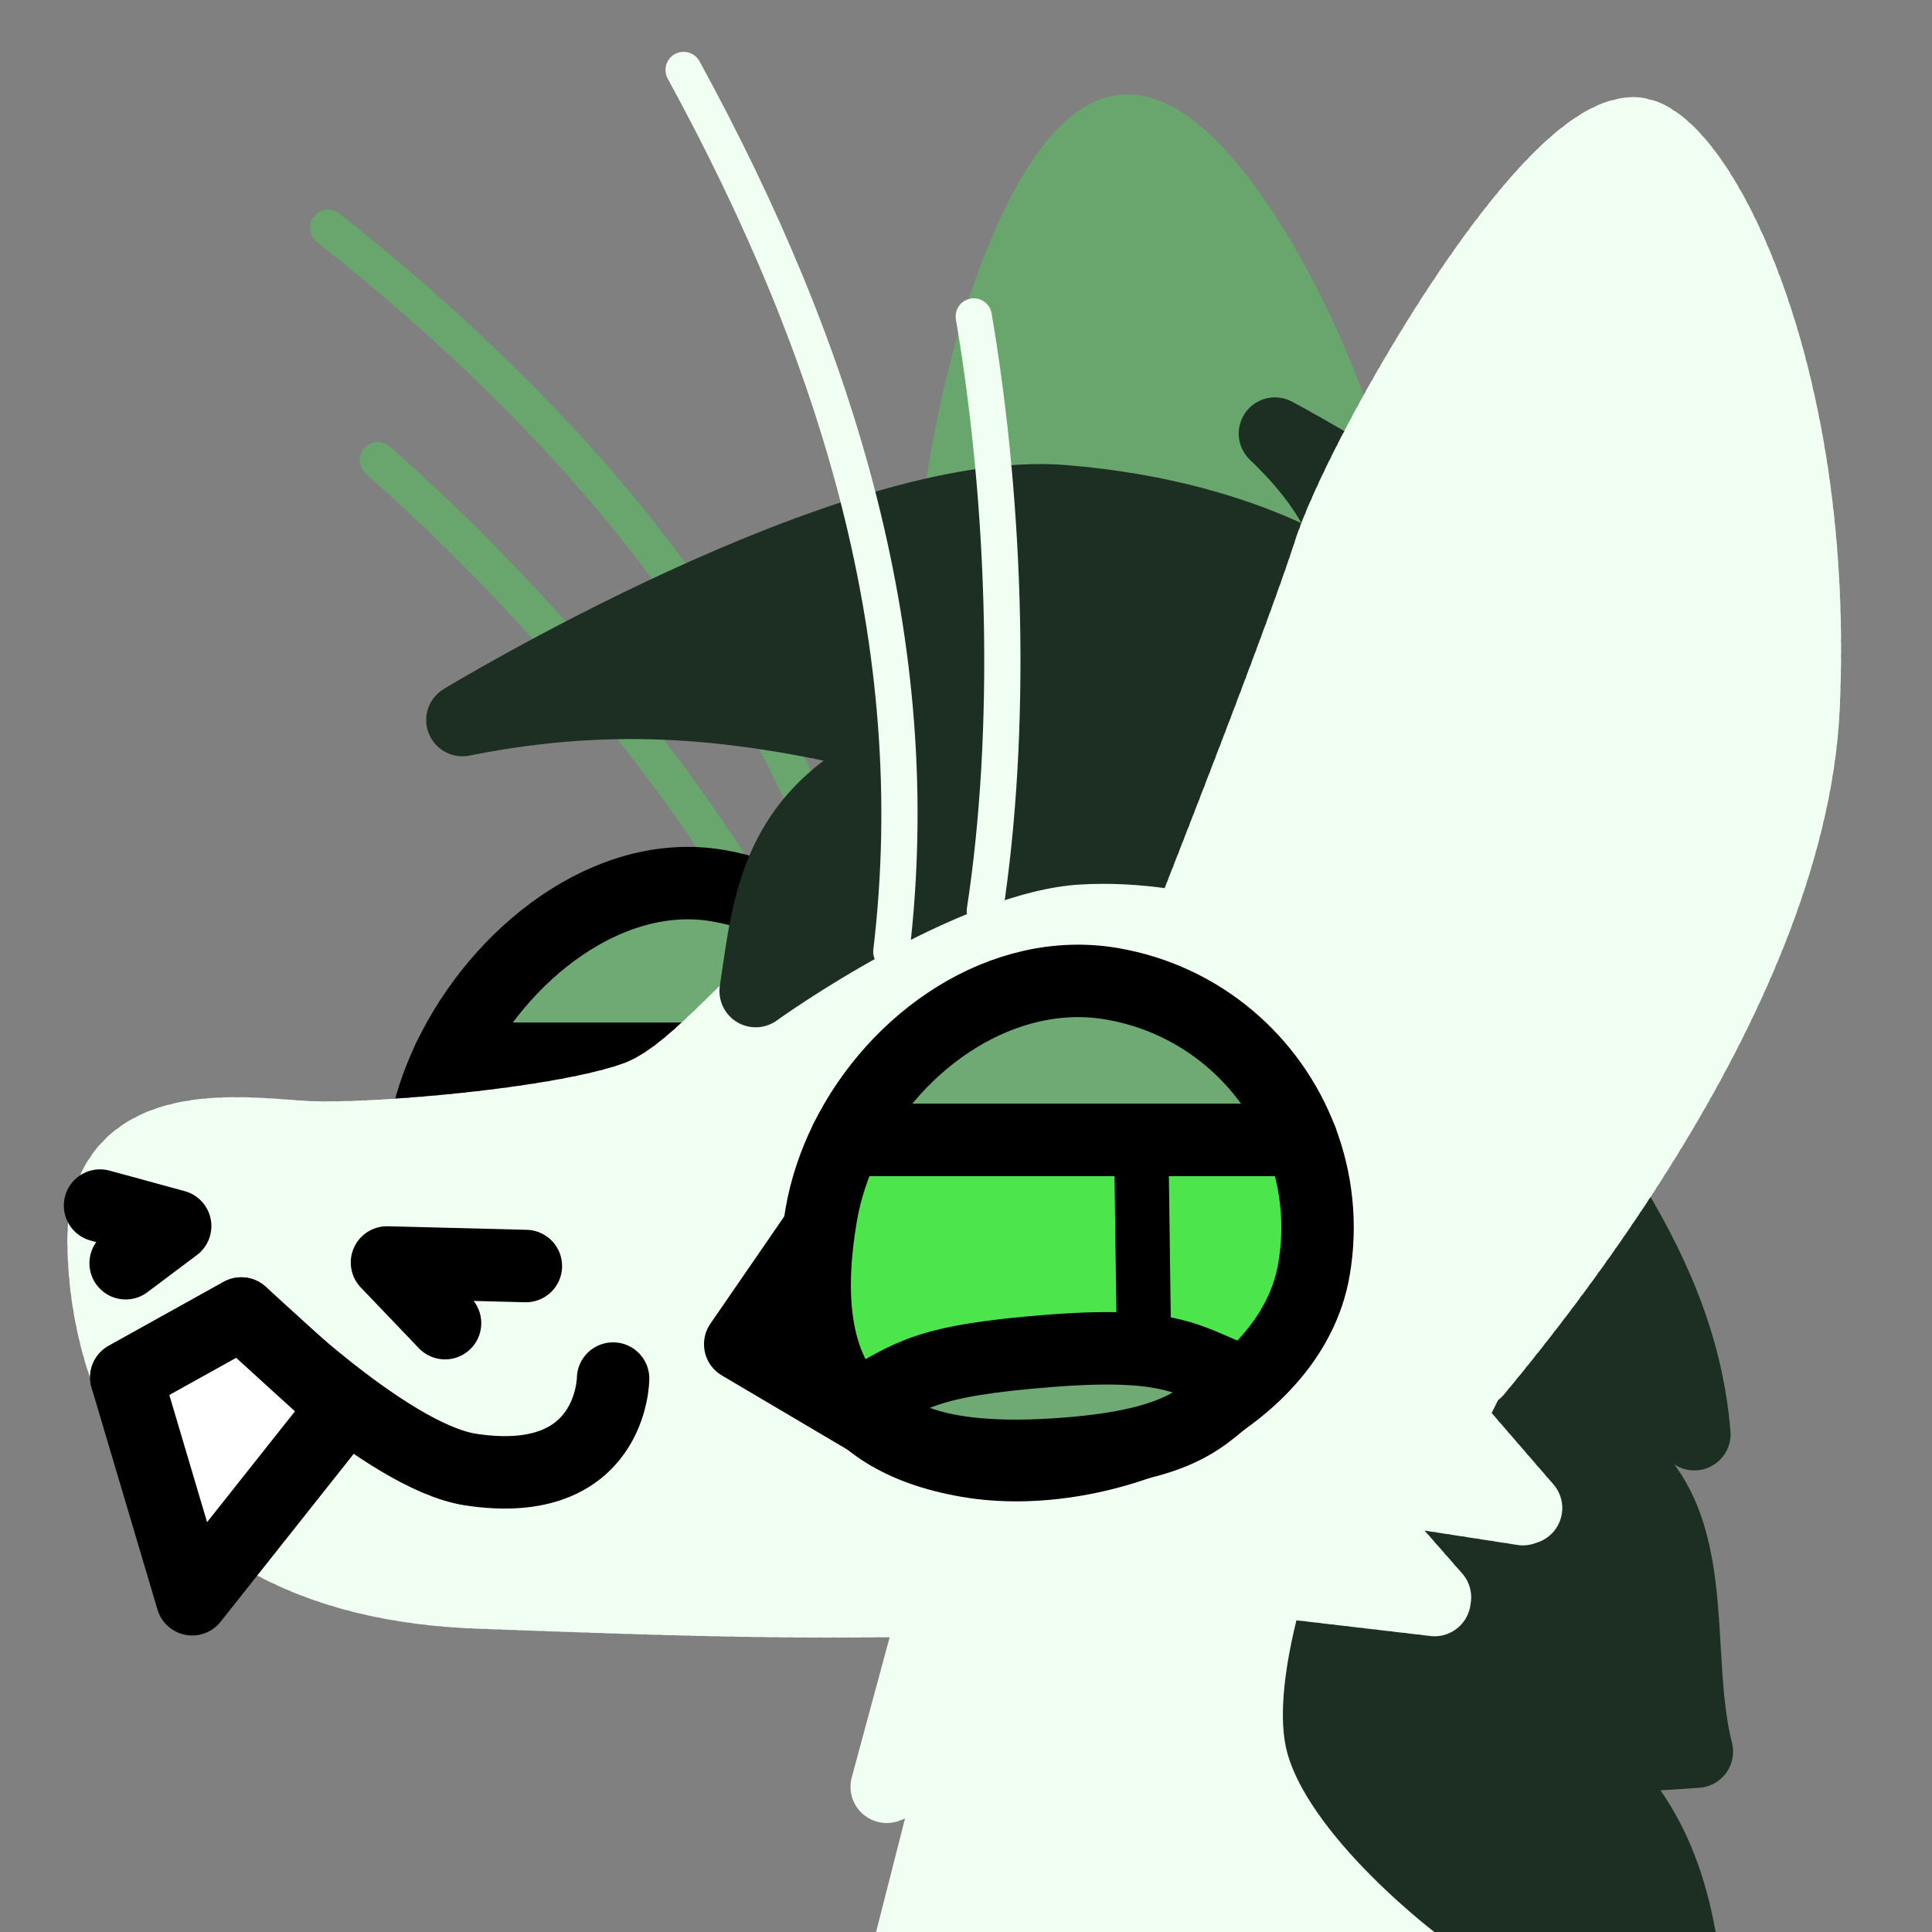 <svg xmlns="http://www.w3.org/2000/svg" width="1706.667" height="1706.667"><rect width="100%" height="100%" fill="#808080" stroke="none"/><g style="display:inline"><path d="M1298.031 865.098c70.798 131.454 185.382 239.025 198.706 401.828q-44.157-28.702-79.482 13.247c91.022 54.7 58.514 175.917 81.69 267.15l-99.353 6.623c66.759 58.919 81.773 128.186 90.522 198.707l-494.507 2.208c-24.38-41.482 23.114-208.564 66.235-227.044 0 0 3.38-20.015-75.353-9.455 28.741-247.272 185.695-422.176 311.542-653.264" style="display:inline;fill:#1d2f23;stroke:#1d2f23;stroke-width:64;stroke-linecap:round;stroke-linejoin:round;-inkscape-stroke:none;paint-order:fill markers stroke;stop-color:#000"/><path d="m848.093 1338.888-64.785 239.508 62.822-25.521-51.043 200.244 459.384-15.706s-127.606-94.232-149.201-184.539 51.042-253.25 51.042-253.25z" style="opacity:1;fill:#f1fff2;fill-opacity:1;stroke:#f1fff2;stroke-width:64;stroke-linecap:round;stroke-linejoin:round;stroke-miterlimit:4;stroke-dasharray:none;stroke-dashoffset:0;stroke-opacity:1;paint-order:fill markers stroke;stop-color:#000"/><path d="M214.247 510.634C361.204 600.801 512.42 726.377 615.904 849.4M136.307 315.67c250.057 136.62 455.696 310.46 575.2 556.482" style="display:inline;fill:none;fill-opacity:1;stroke:#69a66e;stroke-width:32;stroke-linecap:round;stroke-linejoin:round;stroke-miterlimit:4;stroke-dasharray:none;stroke-dashoffset:0;stroke-opacity:1;paint-order:fill markers stroke;stop-color:#000" transform="rotate(9.747 884.275 1159.38)"/><path d="M365.522 1021.083c-6.525 23.182-10.06 46.757-10.06 69.646 0 120.717 39.861 176.576 160.578 176.576 120.716 0 276.578-97.86 276.578-218.576 0-34.888-8.215-67.844-22.752-97.103z" style="display:inline;fill:#4ce64c;stroke:#000;stroke-width:64;stroke-linecap:round;stroke-linejoin:round;paint-order:fill markers stroke;stop-color:#000" transform="rotate(9.747 884.275 1159.38)"/><path d="m365.522 1021.083 404.344-69.457C734.103 879.645 659.869 830.15 574.04 830.15c-97.828 0-180.63 91.855-208.518 190.933" style="display:inline;fill:#6faa74;stroke:#000;stroke-width:64;stroke-linecap:round;stroke-linejoin:round;paint-order:fill markers stroke;stop-color:#000;fill-opacity:1" transform="rotate(9.747 884.275 1159.38)"/><path d="M834.171 894.549s-75.393-160.403-99.507-341.537c-26.528-199.266 14.089-425.401 80.873-441.02 66.783-15.617 208.005 160.037 259.205 292.512 51.199 132.476 69.033 440.633 69.033 440.633z" style="opacity:1;fill:#69a66e;fill-opacity:1;stroke:#69a66e;stroke-width:64;stroke-linecap:round;stroke-miterlimit:4;stroke-dasharray:none;stroke-dashoffset:0;stroke-opacity:1;paint-order:fill markers stroke;stop-color:#000" transform="rotate(9.747 884.275 1159.38)"/><path d="M1299.055 1153.559s-.108-10.821-.952-28.418a1183 1183 0 0 0-1.894-30.973c-.869-11.681-2-24.552-3.473-38.105s-3.289-27.788-5.523-42.202c-2.235-14.413-4.89-29.004-8.043-43.267a514 514 0 0 0-5.115-21.086 403 403 0 0 0-5.922-20.213c-2.115-6.55-4.374-12.892-6.787-18.963-2.414-6.07-4.983-11.87-7.715-17.334s-5.935-10.786-9.54-15.96c-3.604-5.176-7.61-10.206-11.948-15.085s-9.008-9.61-13.94-14.185c-4.932-4.577-10.126-9-15.514-13.266a324 324 0 0 0-16.67-12.324 392 392 0 0 0-17.41-11.364c-11.76-7.25-23.737-13.847-35.37-19.76-11.635-5.912-22.926-11.14-33.321-15.66A665 665 0 0 0 1071.984 764c-16.085-6.137-26.353-9.318-26.353-9.318-106.831-15.988-232.175 6.97-312.625 60.013-101.267 66.77-136.887 176.63-198.707 211.955s-225.2 77.273-280.397 83.897c-55.196 6.623-183.25 6.625-161.172 123.64 22.079 117.017 112.6 282.605 377.541 247.28s313.516-44.158 536.508-88.315c22.898-4.534 53.848-18.32 86.828-36.947l213.871-11.428-92.925-75.255c5.357-4.841 10.6-9.719 15.632-14.637l142.077-2.375-84.881-69.668c3.48-6.554 6.48-13.02 8.627-19.307 1.052-3.081 2.033-6.627 3.047-9.976" style="display:inline;opacity:1;fill:#f1fff2;stroke:#f1fff2;stroke-width:64;stroke-linecap:round;stroke-linejoin:round;stroke-miterlimit:4;stroke-dasharray:6.4,6.4;stroke-dashoffset:0;stroke-opacity:1;paint-order:fill markers stroke;stop-color:#000" transform="rotate(9.747 884.275 1159.38)"/><path d="M880.931 744.045c-117.015 27.598-258.318 172.212-258.318 172.212-1.66-83.046-11.333-166.82 112.6-238.448-124.694-7.456-249.287-15.117-408.451 46.365 0 0 303.226-263.622 490.142-280.396 172.212-15.455 264.942 37.533 264.942 37.533-.193-45.683-31.458-88.26-90.522-128.055 0 0 295.852 97.145 333.385 194.29 37.533 97.146 28.702 167.797 28.702 167.797l-243.752 34.923s-111.712-33.82-228.728-6.221" style="display:inline;fill:#1d2f23;stroke:#1d2f23;stroke-width:64;stroke-linecap:round;stroke-linejoin:round;-inkscape-stroke:none;paint-order:fill markers stroke;stop-color:#000" transform="rotate(9.747 884.275 1159.38)"/><path d="m132.47 1346.788 90.523-72.86s146.934 106.632 222.992 101.561c66.236-4.415 119.224-37.533 119.224-37.533l-32.922-235.897-431.652 43.552-7.57 162.817z" style="opacity:1;fill:#f1fff2;fill-opacity:1;stroke:none;stroke-width:64;stroke-linecap:round;stroke-linejoin:round;stroke-miterlimit:4;stroke-dasharray:none;stroke-dashoffset:0;stroke-opacity:1;paint-order:fill markers stroke;stop-color:#000" transform="rotate(9.747 884.275 1159.38)"/><path d="m83.898 1201.07 68.444 6.623-37.534 39.741M401.828 1251.85l-59.612-44.157 121.432-17.663" style="opacity:1;fill:none;fill-opacity:1;stroke:#000;stroke-width:64;stroke-linecap:round;stroke-linejoin:round;stroke-miterlimit:4;stroke-dasharray:none;stroke-dashoffset:0;stroke-opacity:1;paint-order:fill markers stroke;stop-color:#000" transform="rotate(9.747 884.275 1159.38)"/><path d="m132.47 1346.788 90.523-72.86s146.778 102.944 222.992 101.561c126.888-2.302 110.431-100.539 110.431-100.539" style="opacity:1;fill:#f1fff2;fill-opacity:1;stroke:#000;stroke-width:64;stroke-linecap:round;stroke-linejoin:round;stroke-miterlimit:4;stroke-dasharray:none;stroke-dashoffset:0;stroke-opacity:1;paint-order:fill markers stroke;stop-color:#000" transform="rotate(9.747 884.275 1159.38)"/><path d="m222.993 1530.039-90.522-183.251 90.522-72.86 103.769 66.236z" style="opacity:1;fill:#fff;fill-opacity:1;stroke:#000;stroke-width:64;stroke-linecap:round;stroke-linejoin:round;stroke-miterlimit:4;stroke-dasharray:none;stroke-dashoffset:0;stroke-opacity:1;paint-order:fill markers stroke;stop-color:#000" transform="rotate(9.747 884.275 1159.38)"/><path d="m661.976 1226.049 53.367-115.501 86.53 168.71z" style="opacity:1;fill:#000;fill-opacity:1;stroke:#000;stroke-width:64;stroke-linecap:round;stroke-linejoin:round;stroke-miterlimit:4;stroke-dasharray:none;stroke-dashoffset:0;stroke-opacity:1;paint-order:fill markers stroke;stop-color:#000" transform="rotate(9.747 884.275 1159.38)"/><path d="M723.434 1032.318c-6.67 22.488-10.3 45.75-10.3 68.904 0 120.717 43.862 192.577 164.579 192.577 120.716 0 272.576-97.86 272.576-218.577 0-40.54-11.078-78.477-30.311-111.021z" style="opacity:1;fill:#4ce64c;stroke:#000;stroke-width:64;stroke-linecap:round;stroke-linejoin:round;paint-order:fill markers stroke;stop-color:#000" transform="rotate(9.747 884.275 1159.38)"/><path d="m974.931 958.137 34.676 186.682" style="opacity:1;fill:#fff;fill-opacity:1;stroke:#000;stroke-width:48;stroke-linecap:round;stroke-linejoin:round;stroke-miterlimit:4;stroke-dasharray:none;stroke-dashoffset:0;stroke-opacity:1;paint-order:fill markers stroke;stop-color:#000" transform="rotate(9.747 884.275 1159.38)"/><path d="m723.434 1032.318 396.544-68.117c-38.037-64.362-108.09-107.555-188.266-107.555-97.563 0-180.168 80.91-208.278 175.672" style="opacity:1;fill:#6faa74;stroke:#000;stroke-width:64;stroke-linecap:round;stroke-linejoin:round;paint-order:fill markers stroke;stop-color:#000;fill-opacity:1" transform="rotate(9.747 884.275 1159.38)"/><g style="display:inline"><path d="M930.81 1182.656c-112.236 23.105-119.698 37.41-162.677 68.172 24.647 15.958 55.278 45.903 177.573 22.345s126.267-55.76 158.223-84.258c-49.72-10.079-60.884-29.365-173.12-6.26" style="opacity:1;fill:#6faa74;stroke:#000;stroke-width:64;stroke-linecap:round;stroke-linejoin:round;paint-order:fill markers stroke;stop-color:#000" transform="rotate(7.236 846.837 1174.163)"/></g><path d="M422.098 125.101c177.002 223.301 298.59 463.56 312.717 736.706" style="opacity:1;fill:none;fill-opacity:1;stroke:#f1fff2;stroke-width:32;stroke-linecap:round;stroke-linejoin:round;stroke-miterlimit:4;stroke-dasharray:none;stroke-dashoffset:0;stroke-opacity:1;paint-order:fill markers stroke;stop-color:#000" transform="rotate(9.747 884.275 1159.38)"/><path d="M711.568 296.293c57.336 162.6 95.675 355.385 98.55 516.12" style="display:inline;fill:none;fill-opacity:1;stroke:#f1fff2;stroke-width:32;stroke-linecap:round;stroke-linejoin:round;stroke-miterlimit:4;stroke-dasharray:none;stroke-dashoffset:0;stroke-opacity:1;paint-order:fill markers stroke;stop-color:#000" transform="rotate(9.747 884.275 1159.38)"/><path d="M1258.956 38.183c-78.399 13.08-189.644 320.446-202.472 409.824-11.421 79.578-53.232 282.096-65.136 339.497 0 0 10.652 1.448 27.528 4.855a665 665 0 0 1 29.428 6.643c10.996 2.746 22.995 6.046 35.443 9.963 12.448 3.918 25.347 8.454 38.14 13.67a392 392 0 0 1 19.043 8.344 324 324 0 0 1 18.47 9.413c6.017 3.321 11.868 6.83 17.486 10.532s11.002 7.6 16.084 11.698 9.861 8.4 14.268 12.912 8.442 9.234 12.036 14.174 7.082 10.237 10.462 15.828 6.65 11.474 9.814 17.588a403 403 0 0 1 9.168 18.962 514 514 0 0 1 8.515 19.957c5.458 13.55 10.477 27.505 15.053 41.355s8.71 27.59 12.393 40.717a1128 1128 0 0 1 9.696 37.014c2.779 11.38 5.101 21.63 6.965 30.239 3.727 17.219 5.614 27.874 5.614 27.874 76.202-131.87 213.468-405.661 185.464-627.422-38.341-303.616-182.622-482.118-233.462-473.637" style="display:inline;fill:#f1fff2;stroke:#f1fff2;stroke-width:64;stroke-linecap:round;stroke-linejoin:round;stroke-miterlimit:4;stroke-dasharray:6.4,6.4;stroke-dashoffset:0;stroke-opacity:1;paint-order:fill markers stroke;stop-color:#000" transform="rotate(9.747 884.275 1159.38)"/></g></svg>
